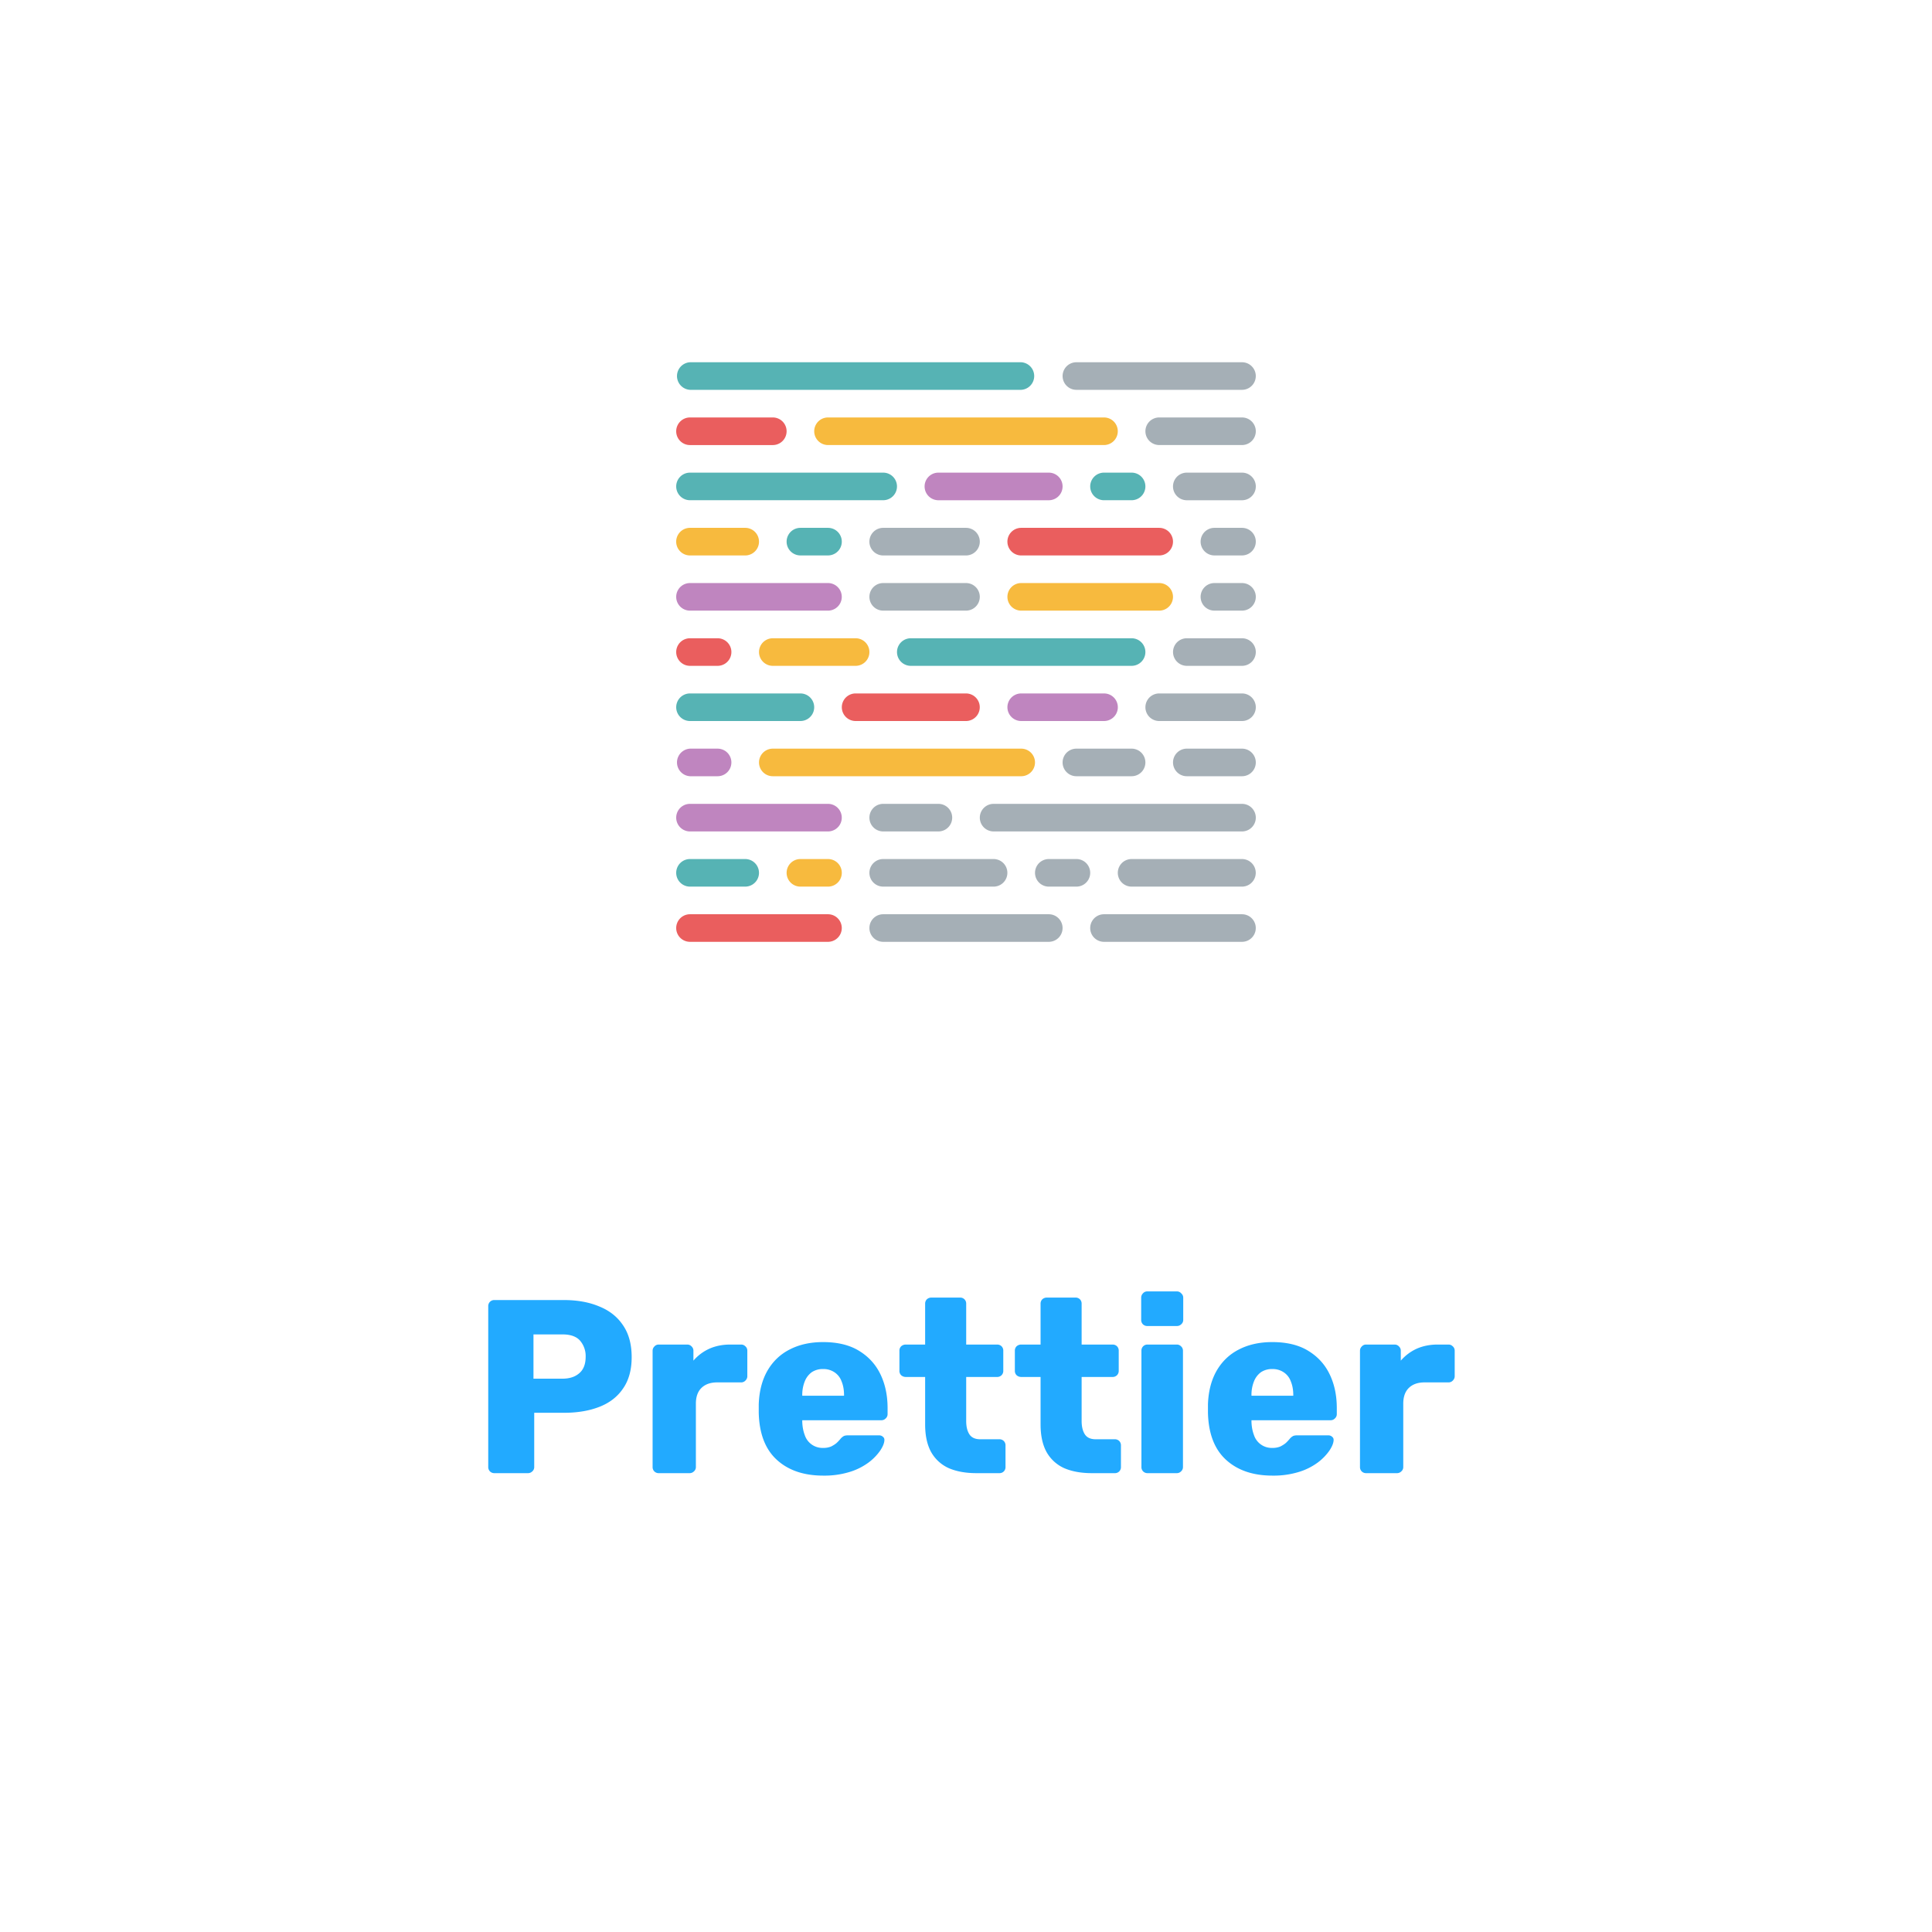 <svg xmlns="http://www.w3.org/2000/svg" width="80" height="80" fill="none"><g><rect width="64" height="64" x="8" y="6" fill="none" rx="5"/><path fill="#56B3B4" d="M45.714 19.571h1.143a.57.57 0 0 1 0 1.142h-1.143a.57.57 0 1 1 0-1.142Z"/><path fill="#EA5E5E" d="M28.571 37.857h5.714a.571.571 0 0 1 0 1.142h-5.714a.57.57 0 1 1 0-1.142Z"/><path fill="#BF85BF" d="M42.286 28.714h3.43a.57.57 0 0 1 0 1.142h-3.43a.57.57 0 1 1 0-1.142Z"/><path fill="#EA5E5E" d="M35.429 28.714h4.57a.571.571 0 0 1 0 1.142h-4.57a.57.57 0 1 1 0-1.142Z"/><path fill="#56B3B4" d="M28.571 28.714h4.572a.571.571 0 0 1 0 1.142h-4.572a.57.57 0 1 1 0-1.142Z"/><path fill="#BF85BF" d="M28.571 33.286h5.714a.571.571 0 1 1 0 1.142h-5.714a.571.571 0 0 1 0-1.142Zm0-9.143h5.714a.571.571 0 1 1 0 1.142h-5.714a.571.571 0 0 1 0-1.142Z"/><path fill="#F7BA3E" d="M34.286 17.286h11.428a.57.57 0 1 1 0 1.142H34.286a.571.571 0 0 1 0-1.142Z"/><path fill="#EA5E5E" d="M28.571 17.286H32a.571.571 0 1 1 0 1.143h-3.429a.57.57 0 0 1-.571-.572.572.572 0 0 1 .571-.571Z"/><path fill="#F7BA3E" d="M33.143 35.571h1.143a.571.571 0 0 1 0 1.142h-1.143a.57.57 0 1 1 0-1.142Z"/><path fill="#56B3B4" d="M33.143 21.857h1.143a.571.571 0 0 1 0 1.142h-1.143a.57.57 0 1 1 0-1.142Zm-4.572 13.714h2.286a.571.571 0 0 1 0 1.142h-2.286a.571.571 0 0 1 0-1.142Z"/><path fill="#F7BA3E" d="M28.571 21.857h2.286a.571.571 0 0 1 0 1.143h-2.286a.571.571 0 1 1 0-1.143Z"/><path fill="#4D616E" d="M43.429 35.571h1.143a.571.571 0 0 1 0 1.142h-1.143a.57.57 0 1 1 0-1.142Zm-6.858 0h4.571a.571.571 0 0 1 0 1.142h-4.571a.571.571 0 0 1 0-1.142Zm10.286 0h4.57a.57.57 0 0 1 0 1.142h-4.57a.571.571 0 1 1 0-1.142Z" opacity=".5"/><path fill="#56B3B4" d="M37.714 26.429h9.143a.57.57 0 1 1 0 1.142h-9.143a.571.571 0 0 1 0-1.142Z"/><path fill="#F7BA3E" d="M32 26.429h3.429a.57.57 0 1 1 0 1.142H32a.571.571 0 0 1 0-1.142Z"/><path fill="#EA5E5E" d="M28.571 26.429h1.143a.57.57 0 1 1 .001 1.142h-1.144a.571.571 0 0 1 0-1.142Z"/><path fill="#BF85BF" d="M38.857 19.571h4.57a.571.571 0 1 1 .002 1.143h-4.572a.571.571 0 1 1 0-1.143Z"/><path fill="#56B3B4" d="M28.571 19.571h8a.571.571 0 0 1 0 1.142h-8a.571.571 0 0 1 0-1.142Z"/><path fill="#F7BA3E" d="M32 31h10.286a.571.571 0 0 1 0 1.142H32A.571.571 0 0 1 32 31Z"/><path fill="#BF85BF" d="M28.571 31h1.143a.57.57 0 0 1 0 1.142h-1.143a.572.572 0 0 1 0-1.142Z"/><path fill="#EA5E5E" d="M42.286 21.857H48A.57.57 0 0 1 48 23h-5.714a.57.57 0 1 1 0-1.143Z"/><path fill="#F7BA3E" d="M42.286 24.143H48a.57.57 0 1 1 0 1.142h-5.714a.571.571 0 0 1 0-1.142Z"/><path fill="#56B3B4" d="M28.571 15h13.715a.572.572 0 0 1 0 1.142H28.571a.572.572 0 0 1 0-1.142Z"/><path fill="#4D616E" d="M44.571 15h6.857a.57.57 0 1 1 .001 1.142h-6.858a.57.57 0 0 1 0-1.142Zm0 16h2.286a.57.57 0 0 1 0 1.142h-2.286a.57.57 0 0 1 0-1.142Zm4.572 0h2.286a.57.57 0 0 1 0 1.142h-2.286a.571.571 0 0 1 0-1.142ZM48 28.714h3.429a.57.57 0 0 1 0 1.142H48a.57.57 0 1 1 0-1.142Zm0-11.428h3.429a.57.57 0 1 1 0 1.142H48a.571.571 0 0 1 0-1.142Zm1.143 9.143h2.286a.57.57 0 1 1 0 1.142h-2.286a.572.572 0 0 1-.404-.975.573.573 0 0 1 .404-.167Zm0-6.858h2.286a.57.57 0 1 1 0 1.143h-2.286a.57.57 0 1 1 0-1.143Zm1.143 2.286h1.143a.57.57 0 0 1 0 1.142h-1.143a.57.57 0 1 1 0-1.142Zm0 2.286h1.143a.57.57 0 1 1 0 1.142h-1.143a.571.571 0 0 1 0-1.142Zm-9.143 9.143h10.286a.57.57 0 1 1 0 1.142H41.143a.57.57 0 0 1 0-1.142Zm-4.572 0h2.286a.571.571 0 1 1 0 1.142h-2.286a.571.571 0 0 1 0-1.142Zm9.143 4.571h5.714a.57.57 0 0 1 0 1.142h-5.714a.57.57 0 1 1 0-1.142Zm-9.143 0h6.857a.571.571 0 0 1 0 1.142h-6.857a.57.57 0 1 1 0-1.142Zm0-16H40A.571.571 0 0 1 40 23h-3.429a.571.571 0 1 1 0-1.143Zm0 2.286H40a.571.571 0 1 1 0 1.142h-3.429a.571.571 0 0 1 0-1.142Z" opacity=".5"/><path fill="#2AF" d="M20.473 61a.25.25 0 0 1-.184-.072.25.25 0 0 1-.072-.184v-6.656a.25.25 0 0 1 .072-.184.25.25 0 0 1 .184-.072h2.867c.567 0 1.058.089 1.475.266.423.17.75.43.983.779.239.348.358.788.358 1.32 0 .526-.12.96-.358 1.3-.232.342-.56.595-.983.759-.417.163-.908.245-1.475.245h-1.219v2.243a.234.234 0 0 1-.081.184.25.25 0 0 1-.185.072h-1.382Zm1.618-3.912h1.198c.293 0 .525-.075.696-.225.178-.15.266-.379.266-.686a.98.98 0 0 0-.225-.655c-.15-.178-.396-.267-.737-.267H22.09v1.833ZM27.28 61a.25.25 0 0 1-.185-.072.25.25 0 0 1-.072-.184v-4.813c0-.068.024-.126.072-.174a.234.234 0 0 1 .184-.082h1.178c.075 0 .136.028.184.082a.237.237 0 0 1 .072.174v.41c.184-.212.402-.376.655-.492.26-.116.55-.174.87-.174h.451c.068 0 .126.024.174.072.055.048.082.11.082.184v1.055c0 .068-.027.13-.082.184a.237.237 0 0 1-.174.072h-.993c-.28 0-.498.078-.656.235-.15.15-.225.366-.225.646v2.621a.234.234 0 0 1-.082.184.25.25 0 0 1-.184.072h-1.27Zm6.81.102c-.805 0-1.447-.218-1.924-.655-.478-.437-.727-1.085-.748-1.946v-.358c.02-.54.14-1 .358-1.382.226-.39.533-.683.922-.881.396-.205.857-.307 1.383-.307.6 0 1.095.12 1.484.358.396.24.693.563.891.973.198.41.297.877.297 1.403v.246a.234.234 0 0 1-.082.184.237.237 0 0 1-.174.072H33.22v.071c.007.198.041.38.103.543a.772.772 0 0 0 .758.532.82.82 0 0 0 .337-.06c.096-.049.175-.1.236-.155a2.12 2.12 0 0 0 .143-.153.482.482 0 0 1 .144-.123c.04-.02.102-.03.184-.03h1.27c.068 0 .123.02.164.06.047.035.068.086.061.154-.007.116-.065.256-.174.42a2.16 2.16 0 0 1-.481.492 2.591 2.591 0 0 1-.779.389 3.549 3.549 0 0 1-1.095.153Zm-.87-3.307h1.73v-.02c0-.22-.033-.41-.102-.574a.752.752 0 0 0-.296-.379.814.814 0 0 0-.471-.133.813.813 0 0 0-.471.133.86.86 0 0 0-.287.379 1.482 1.482 0 0 0-.103.573v.02ZM40.428 61c-.437 0-.816-.068-1.137-.205a1.578 1.578 0 0 1-.727-.655c-.17-.3-.256-.686-.256-1.157v-1.966h-.798a.286.286 0 0 1-.195-.072.25.25 0 0 1-.072-.184v-.83a.25.25 0 0 1 .072-.184.286.286 0 0 1 .195-.072h.798v-1.69a.25.25 0 0 1 .072-.184.273.273 0 0 1 .184-.071h1.188a.25.25 0 0 1 .184.071.25.25 0 0 1 .072.185v1.69h1.28a.25.25 0 0 1 .184.07.25.25 0 0 1 .072.185v.83a.25.25 0 0 1-.072.184.25.25 0 0 1-.184.072h-1.28v1.822c0 .233.044.417.133.553.089.137.24.205.45.205h.79a.25.25 0 0 1 .184.072.25.25 0 0 1 .071.184v.891a.25.25 0 0 1-.071.184.25.25 0 0 1-.185.072h-.952Zm4.78 0c-.437 0-.816-.068-1.137-.205a1.578 1.578 0 0 1-.727-.655c-.17-.3-.256-.686-.256-1.157v-1.966h-.798a.286.286 0 0 1-.195-.072.25.25 0 0 1-.072-.184v-.83a.25.25 0 0 1 .072-.184.286.286 0 0 1 .195-.072h.798v-1.69a.25.25 0 0 1 .072-.184.273.273 0 0 1 .184-.071h1.188a.25.25 0 0 1 .185.071.25.25 0 0 1 .071.185v1.69h1.28a.25.25 0 0 1 .184.07.25.25 0 0 1 .072.185v.83a.25.25 0 0 1-.072.184.25.25 0 0 1-.184.072h-1.28v1.822c0 .233.045.417.133.553.089.137.24.205.45.205h.79a.25.25 0 0 1 .184.072.25.25 0 0 1 .071.184v.891a.25.25 0 0 1-.071.184.25.25 0 0 1-.185.072h-.952Zm2.312 0a.25.25 0 0 1-.184-.072.25.25 0 0 1-.072-.184v-4.813a.25.25 0 0 1 .072-.184.25.25 0 0 1 .184-.072h1.208c.069 0 .127.024.175.072.054.048.081.11.081.184v4.813a.234.234 0 0 1-.081.184.237.237 0 0 1-.175.072H47.52Zm-.01-6.093a.25.25 0 0 1-.184-.071.25.25 0 0 1-.072-.185v-.911a.25.25 0 0 1 .072-.184.234.234 0 0 1 .184-.082h1.218c.076 0 .137.027.185.082a.234.234 0 0 1 .082.184v.911a.234.234 0 0 1-.082.184.25.25 0 0 1-.184.072h-1.22Zm5.182 6.195c-.806 0-1.447-.218-1.925-.655-.478-.437-.727-1.085-.748-1.946v-.358c.02-.54.14-1 .358-1.382.226-.39.533-.683.922-.881.396-.205.857-.307 1.383-.307.6 0 1.095.12 1.484.358.396.24.693.563.891.973.198.41.297.877.297 1.403v.246a.234.234 0 0 1-.082.184.237.237 0 0 1-.174.072h-3.277v.071c.007.198.041.38.103.543a.772.772 0 0 0 .758.532.82.82 0 0 0 .337-.06c.096-.049.175-.1.236-.155a2.12 2.12 0 0 0 .143-.153.482.482 0 0 1 .144-.123c.04-.02.102-.03.184-.03h1.27c.068 0 .123.02.164.06.047.035.068.086.061.154-.007.116-.065.256-.174.42a2.16 2.16 0 0 1-.481.492 2.591 2.591 0 0 1-.779.389 3.549 3.549 0 0 1-1.095.153Zm-.87-3.307h1.73v-.02c0-.22-.034-.41-.102-.574a.752.752 0 0 0-.297-.379.814.814 0 0 0-.471-.133.813.813 0 0 0-.471.133.86.86 0 0 0-.287.379 1.482 1.482 0 0 0-.103.573v.02ZM56.57 61a.25.25 0 0 1-.184-.072.25.25 0 0 1-.072-.184v-4.813c0-.068.024-.126.072-.174a.234.234 0 0 1 .184-.082h1.178c.075 0 .136.028.184.082a.237.237 0 0 1 .072.174v.41c.184-.212.403-.376.655-.492.26-.116.55-.174.87-.174h.451c.068 0 .126.024.174.072.055.048.082.11.082.184v1.055c0 .068-.027.13-.082.184a.237.237 0 0 1-.174.072h-.993c-.28 0-.498.078-.656.235-.15.15-.225.366-.225.646v2.621a.234.234 0 0 1-.082.184.25.25 0 0 1-.184.072h-1.27Z"/></g><defs><filter id="a" width="80" height="80" x="0" y="0" color-interpolation-filters="sRGB" filterUnits="userSpaceOnUse"><feFlood flood-opacity="0" result="BackgroundImageFix"/><feColorMatrix in="SourceAlpha" result="hardAlpha" values="0 0 0 0 0 0 0 0 0 0 0 0 0 0 0 0 0 0 127 0"/><feOffset dy="2"/><feGaussianBlur stdDeviation="4"/><feColorMatrix values="0 0 0 0 0 0 0 0 0 0 0 0 0 0 0 0 0 0 0.75 0"/><feBlend in2="BackgroundImageFix" result="effect1_dropShadow_602_491"/><feBlend in="SourceGraphic" in2="effect1_dropShadow_602_491" result="shape"/></filter></defs></svg>